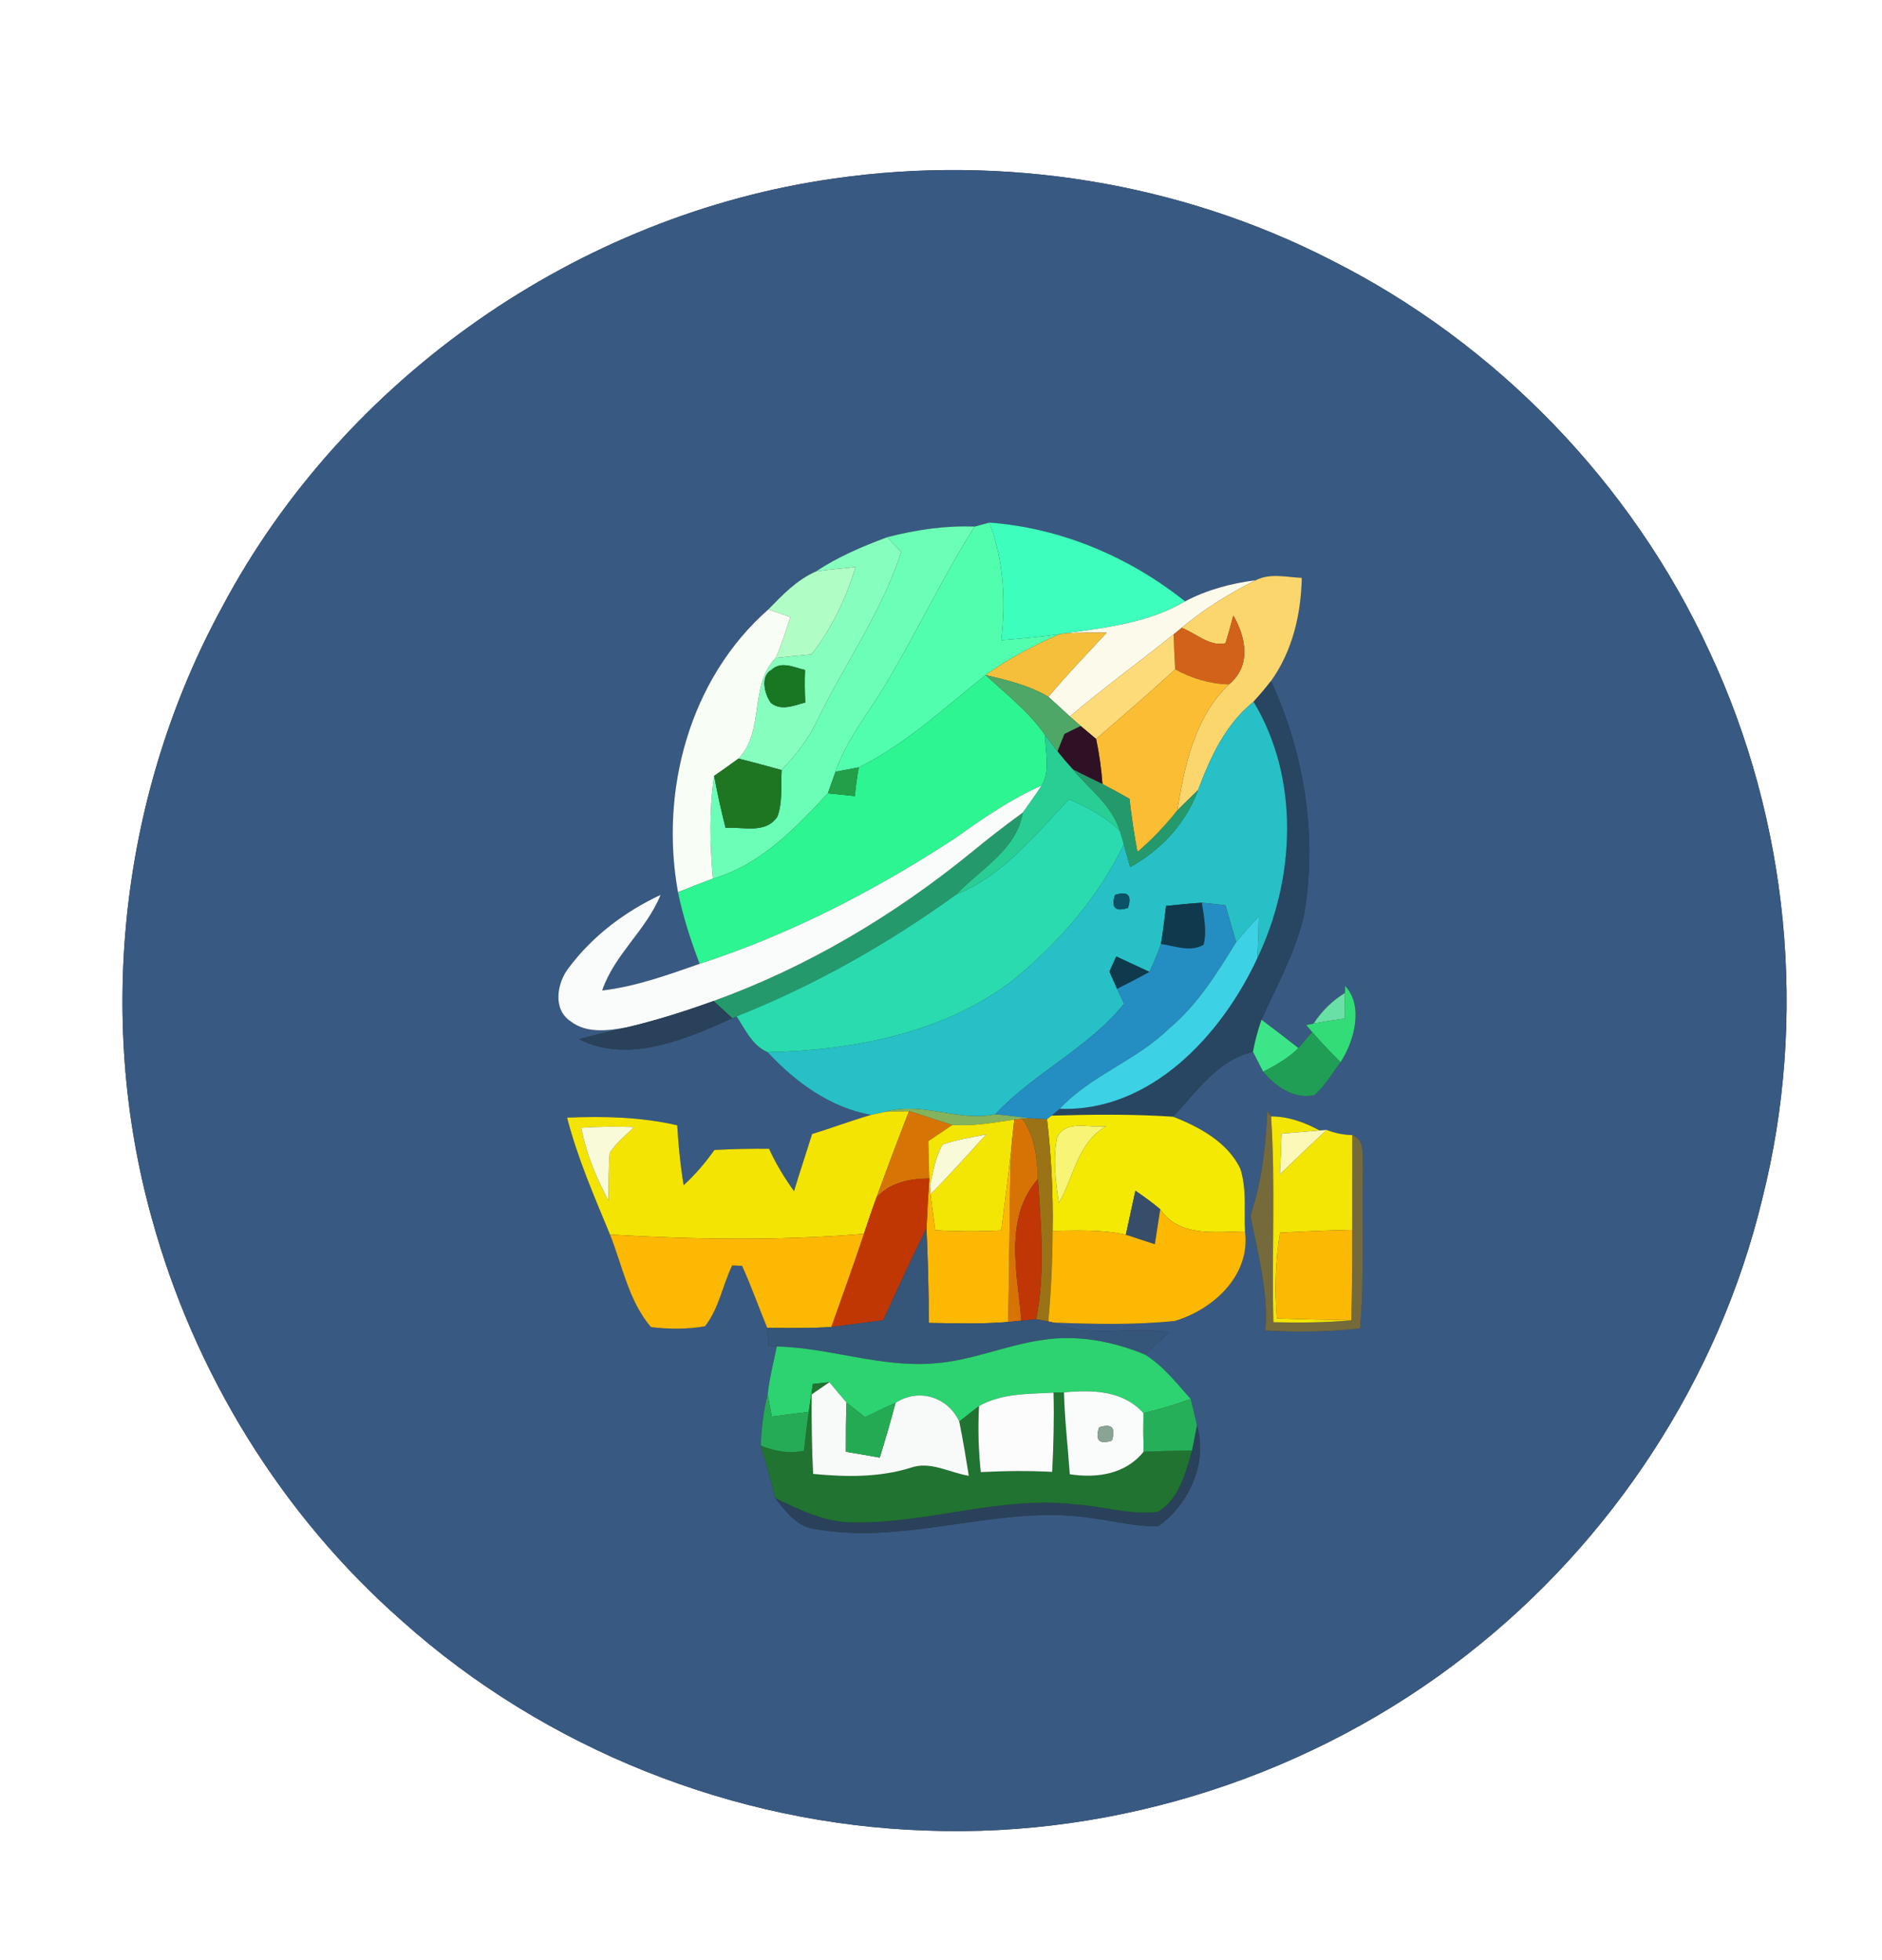 <?xml version="1.0" encoding="UTF-8" ?>
<!DOCTYPE svg PUBLIC "-//W3C//DTD SVG 1.1//EN" "http://www.w3.org/Graphics/SVG/1.1/DTD/svg11.dtd">
<svg width="240pt" height="250pt" viewBox="0 0 240 250" version="1.1" xmlns="http://www.w3.org/2000/svg">
<rect x="0" y="0" width="240" height="250" fill="#333333" stroke="none"/>
<g id="#ffffffff">
<path fill="#ffffff" opacity="1.00" d=" M 0.00 0.00 L 240.00 0.00 L 240.00 250.00 L 0.00 250.00 L 0.00 0.00 M 106.45 22.76 C 73.75 27.35 43.85 48.21 28.35 77.38 C 15.48 100.97 12.14 129.55 19.37 155.43 C 24.78 175.13 35.91 193.25 51.27 206.74 C 69.49 223.05 93.57 232.65 118.00 233.47 C 142.69 234.44 167.59 226.29 187.04 211.07 C 205.59 196.62 219.19 175.88 224.71 152.99 C 230.58 129.84 228.11 104.71 217.99 83.09 C 208.12 61.66 190.82 43.76 169.74 33.17 C 150.39 23.24 127.96 19.68 106.45 22.76 Z" />
</g>
<g id="#385982ff">
<path fill="#385982" opacity="1.00" d=" M 106.45 22.76 C 127.96 19.68 150.39 23.24 169.74 33.17 C 190.82 43.76 208.12 61.66 217.99 83.09 C 228.11 104.71 230.58 129.84 224.71 152.99 C 219.19 175.88 205.59 196.62 187.04 211.07 C 167.59 226.29 142.69 234.44 118.00 233.47 C 93.57 232.65 69.49 223.05 51.27 206.74 C 35.91 193.25 24.78 175.13 19.37 155.43 C 12.14 129.55 15.48 100.97 28.35 77.38 C 43.85 48.21 73.75 27.35 106.45 22.76 M 113.13 68.52 C 109.99 69.69 106.87 71.00 104.07 72.88 C 101.64 73.93 99.79 75.87 97.98 77.73 C 87.92 86.57 84.11 100.87 86.46 113.80 C 87.10 116.92 88.08 119.96 89.22 122.93 C 85.16 124.34 81.09 125.83 76.79 126.33 C 78.36 121.72 82.43 118.62 84.24 114.14 C 79.68 116.26 75.53 119.41 72.51 123.46 C 71.03 125.35 70.45 128.73 72.75 130.25 C 74.81 131.87 77.68 131.46 80.07 131.00 C 77.99 131.49 75.92 131.98 73.86 132.54 C 80.11 135.74 87.49 132.53 93.39 129.87 L 93.93 129.63 C 95.04 131.30 95.93 133.37 97.90 134.20 C 101.40 138.00 105.94 141.32 111.11 142.19 C 108.57 142.93 106.09 143.86 103.56 144.64 C 102.81 147.07 101.99 149.48 101.26 151.93 C 100.04 150.23 98.94 148.43 98.07 146.52 C 95.74 146.50 93.42 146.55 91.11 146.67 C 89.95 148.30 88.65 149.83 87.18 151.17 C 86.76 148.64 86.51 146.09 86.36 143.53 C 81.75 142.46 77.02 142.35 72.32 142.55 C 73.64 147.69 75.77 152.56 77.79 157.46 C 79.37 161.43 80.17 165.94 83.01 169.26 C 85.29 169.54 87.63 169.55 89.90 169.16 C 91.68 166.91 92.14 163.95 93.37 161.40 C 93.69 161.42 94.32 161.44 94.63 161.45 C 95.81 164.04 96.75 166.73 97.84 169.36 C 97.88 169.94 97.95 171.09 97.99 171.66 L 99.06 171.73 C 98.65 173.77 98.11 175.79 97.90 177.86 C 97.33 179.98 97.13 182.18 97.00 184.36 C 97.70 186.58 98.31 188.82 98.87 191.08 C 100.24 192.85 101.73 194.85 104.16 195.05 C 116.00 197.11 127.72 191.70 139.57 193.67 C 142.28 194.02 144.98 194.77 147.74 194.63 C 151.62 191.92 154.05 186.47 152.64 181.82 C 152.41 180.68 152.12 179.55 151.84 178.43 C 150.04 176.40 148.33 174.20 146.00 172.76 C 147.01 171.80 148.03 170.87 149.06 169.94 C 144.20 169.02 138.96 170.79 134.37 168.69 C 139.51 168.88 144.69 169.01 149.81 168.48 C 154.74 167.02 159.51 162.64 158.77 157.05 C 158.63 154.39 159.00 151.63 158.17 149.06 C 156.54 145.67 152.96 143.74 149.60 142.43 C 152.59 139.25 155.26 135.19 159.78 134.15 C 160.11 134.79 160.76 136.06 161.09 136.70 C 162.71 138.60 164.97 140.23 167.62 139.67 C 168.98 138.49 169.88 136.90 170.95 135.48 C 172.71 132.80 173.93 128.27 171.53 125.74 L 171.51 126.64 C 169.89 127.63 168.55 128.96 167.51 130.55 L 166.58 130.74 C 166.76 130.96 167.13 131.40 167.32 131.62 C 166.89 132.14 166.02 133.16 165.59 133.68 C 164.03 132.45 162.45 131.25 160.87 130.06 C 162.84 125.63 165.28 121.34 166.32 116.55 C 167.99 106.49 166.34 96.10 162.08 86.87 C 164.82 83.04 165.92 78.35 166.01 73.70 C 164.07 73.62 161.97 73.06 160.15 74.00 C 157.01 74.40 153.93 75.21 151.13 76.70 C 143.97 71.00 135.33 67.34 126.17 66.65 C 125.70 66.78 124.76 67.03 124.29 67.16 C 120.52 67.02 116.77 67.57 113.13 68.52 M 161.61 141.68 C 161.41 146.21 160.90 150.72 159.46 155.05 C 160.39 159.86 161.74 164.68 161.37 169.69 C 165.39 169.94 169.43 169.88 173.44 169.43 C 174.03 162.61 173.65 155.77 173.82 148.94 C 173.68 147.48 174.20 145.43 172.45 144.77 C 171.32 144.75 170.22 144.53 169.18 144.11 L 168.27 144.18 C 166.36 143.14 164.28 142.39 162.09 142.39 L 161.61 141.68 Z" />
</g>
<g id="#6bfeb6ff">
<path fill="#6bfeb6" opacity="1.00" d=" M 113.13 68.52 C 116.77 67.57 120.52 67.02 124.29 67.16 C 120.07 73.82 116.75 81.00 112.67 87.73 C 110.53 91.23 107.88 94.49 106.55 98.43 C 106.30 99.12 105.82 100.49 105.57 101.18 C 101.44 105.65 96.95 110.34 90.91 112.07 C 90.53 107.70 90.42 103.30 91.07 98.96 C 91.48 101.18 91.97 103.39 92.53 105.58 C 94.74 105.44 97.68 106.40 99.14 104.14 C 99.83 102.26 99.55 100.19 99.68 98.22 C 101.42 96.38 103.02 94.37 104.13 92.07 C 107.62 84.78 112.45 78.13 114.93 70.38 C 114.48 69.91 113.58 68.98 113.13 68.52 Z" />
</g>
<g id="#51feaeff">
<path fill="#51feae" opacity="1.00" d=" M 124.29 67.16 C 124.76 67.03 125.70 66.78 126.17 66.65 C 127.99 71.44 128.26 76.60 127.68 81.65 C 130.15 81.46 132.62 81.24 135.08 80.90 C 131.80 82.34 128.61 84.01 125.69 86.10 C 120.48 90.24 115.55 94.90 109.52 97.87 C 108.78 98.01 107.29 98.29 106.55 98.43 C 107.88 94.49 110.53 91.23 112.67 87.73 C 116.75 81.00 120.07 73.82 124.29 67.16 Z" />
</g>
<g id="#3dfebcff">
<path fill="#3dfebc" opacity="1.00" d=" M 126.17 66.65 C 135.33 67.34 143.97 71.00 151.13 76.70 C 146.51 79.43 141.15 80.04 135.94 80.77 L 135.08 80.90 C 132.62 81.24 130.15 81.46 127.68 81.65 C 128.26 76.60 127.99 71.44 126.17 66.65 Z" />
</g>
<g id="#85febeff">
<path fill="#85febe" opacity="1.00" d=" M 104.07 72.88 C 106.87 71.00 109.99 69.69 113.13 68.52 C 113.58 68.98 114.48 69.91 114.93 70.38 C 112.45 78.13 107.62 84.78 104.13 92.07 C 103.02 94.37 101.42 96.38 99.68 98.22 C 97.85 97.70 96.02 97.22 94.18 96.75 C 97.57 93.18 95.49 87.41 98.92 83.92 C 100.44 83.74 101.96 83.60 103.48 83.46 C 106.07 80.14 107.89 76.34 109.10 72.33 C 107.42 72.49 105.74 72.64 104.07 72.88 M 98.37 85.45 C 96.92 86.24 97.51 88.58 98.32 89.66 C 99.66 90.72 101.27 89.96 102.69 89.60 C 102.62 88.22 102.61 86.83 102.66 85.45 C 101.25 85.14 99.63 84.25 98.37 85.45 Z" />
</g>
<g id="#b1fdc6ff">
<path fill="#b1fdc6" opacity="1.00" d=" M 104.07 72.88 C 105.74 72.64 107.42 72.49 109.10 72.33 C 107.89 76.34 106.07 80.14 103.48 83.46 C 101.96 83.60 100.44 83.74 98.92 83.92 C 99.66 82.22 100.22 80.46 100.79 78.70 C 100.09 78.46 98.69 77.98 97.98 77.73 C 99.79 75.87 101.64 73.93 104.07 72.88 Z" />
</g>
<g id="#fcfaebff">
<path fill="#fcfaeb" opacity="1.00" d=" M 151.13 76.70 C 153.93 75.21 157.01 74.40 160.15 74.00 C 156.79 75.67 153.57 77.65 150.69 80.08 C 150.43 80.29 149.92 80.71 149.66 80.92 C 145.27 84.43 140.73 87.74 136.43 91.38 C 135.52 90.55 134.62 89.70 133.70 88.88 C 136.05 86.04 138.63 83.40 141.13 80.69 C 139.40 80.68 137.67 80.68 135.94 80.77 C 141.15 80.04 146.51 79.43 151.13 76.70 Z" />
</g>
<g id="#fbd66dff">
<path fill="#fbd66d" opacity="1.00" d=" M 160.15 74.00 C 161.97 73.06 164.07 73.62 166.01 73.70 C 165.92 78.35 164.82 83.04 162.08 86.87 C 161.38 87.78 160.64 88.65 159.86 89.50 C 156.26 92.39 154.37 96.56 152.78 100.77 C 151.91 101.64 151.00 102.48 150.14 103.36 C 151.06 97.60 152.35 91.50 156.71 87.29 C 159.58 84.96 158.91 81.33 157.28 78.51 C 156.98 79.69 156.64 80.87 156.28 82.04 C 154.22 82.52 152.51 80.75 150.69 80.08 C 153.57 77.65 156.79 75.67 160.15 74.00 Z" />
</g>
<g id="#f8fdf5ff">
<path fill="#f8fdf5" opacity="1.00" d=" M 86.46 113.80 C 84.11 100.87 87.92 86.57 97.98 77.73 C 98.69 77.98 100.09 78.46 100.79 78.70 C 100.22 80.46 99.66 82.22 98.92 83.92 C 95.49 87.41 97.57 93.18 94.18 96.75 C 93.15 97.50 92.12 98.24 91.07 98.96 C 90.42 103.30 90.53 107.70 90.91 112.07 C 89.42 112.62 87.93 113.20 86.46 113.80 Z" />
</g>
<g id="#d26219ff">
<path fill="#d26219" opacity="1.00" d=" M 157.28 78.51 C 158.91 81.33 159.58 84.96 156.71 87.29 C 154.29 87.23 151.97 86.53 149.86 85.37 C 149.78 83.89 149.71 82.40 149.66 80.92 C 149.92 80.71 150.43 80.29 150.69 80.08 C 152.51 80.75 154.22 82.52 156.28 82.04 C 156.64 80.87 156.98 79.69 157.28 78.51 Z" />
</g>
<g id="#f5bf3bff">
<path fill="#f5bf3b" opacity="1.00" d=" M 135.08 80.90 L 135.94 80.77 C 137.67 80.68 139.40 80.68 141.13 80.69 C 138.63 83.40 136.05 86.04 133.70 88.88 C 131.25 87.41 128.44 86.75 125.69 86.10 C 128.61 84.01 131.80 82.34 135.08 80.90 Z" />
</g>
<g id="#fcdb78ff">
<path fill="#fcdb78" opacity="1.00" d=" M 136.43 91.38 C 140.73 87.74 145.27 84.43 149.66 80.92 C 149.71 82.40 149.78 83.89 149.86 85.37 C 146.57 88.41 143.16 91.31 139.78 94.25 C 139.29 93.84 138.31 93.01 137.82 92.60 C 137.47 92.29 136.78 91.68 136.43 91.38 Z" />
</g>
<g id="#187722ff">
<path fill="#187722" opacity="1.00" d=" M 98.37 85.45 C 99.63 84.25 101.25 85.14 102.66 85.45 C 102.61 86.83 102.62 88.22 102.69 89.60 C 101.27 89.96 99.66 90.72 98.32 89.66 C 97.51 88.58 96.92 86.24 98.37 85.45 Z" />
</g>
<g id="#fbbd34ff">
<path fill="#fbbd34" opacity="1.00" d=" M 149.86 85.37 C 151.97 86.53 154.29 87.23 156.71 87.29 C 152.35 91.50 151.06 97.60 150.14 103.36 C 148.62 105.29 146.92 107.07 145.05 108.67 C 144.62 106.42 144.30 104.16 144.03 101.88 C 142.89 101.24 141.75 100.60 140.59 100.00 C 140.45 98.06 140.18 96.14 139.78 94.25 C 143.16 91.31 146.57 88.41 149.86 85.37 Z" />
</g>
<g id="#2df592ff">
<path fill="#2df592" opacity="1.00" d=" M 109.52 97.87 C 115.55 94.90 120.48 90.24 125.69 86.10 C 128.32 88.53 131.20 90.78 133.27 93.74 C 133.27 95.85 134.00 98.28 132.83 100.19 C 128.89 101.94 125.34 104.38 121.85 106.88 C 111.69 113.53 100.80 119.18 89.22 122.93 C 88.08 119.96 87.10 116.92 86.46 113.80 C 87.93 113.20 89.42 112.62 90.91 112.07 C 96.95 110.34 101.44 105.65 105.57 101.18 C 106.72 101.30 107.86 101.42 109.01 101.53 C 109.12 100.30 109.30 99.08 109.52 97.87 Z" />
</g>
<g id="#4ea767ff">
<path fill="#4ea767" opacity="1.00" d=" M 125.69 86.10 C 128.44 86.75 131.25 87.41 133.70 88.88 C 134.62 89.70 135.52 90.55 136.43 91.38 C 136.78 91.68 137.47 92.29 137.82 92.60 C 137.30 92.85 136.27 93.36 135.75 93.62 C 135.53 94.18 135.08 95.29 134.86 95.84 C 134.32 95.15 133.79 94.45 133.27 93.74 C 131.20 90.78 128.32 88.53 125.69 86.10 Z" />
</g>
<g id="#284561ff">
<path fill="#284561" opacity="1.00" d=" M 162.08 86.87 C 166.34 96.10 167.99 106.49 166.32 116.55 C 165.28 121.34 162.84 125.63 160.87 130.06 C 160.40 131.40 160.04 132.76 159.78 134.15 C 155.26 135.19 152.59 139.25 149.60 142.43 C 144.44 142.08 139.26 142.14 134.10 142.29 C 134.36 142.08 134.88 141.64 135.14 141.42 C 146.75 141.85 155.79 131.99 160.33 122.23 C 165.19 112.11 165.78 99.31 159.86 89.50 C 160.64 88.65 161.38 87.78 162.08 86.87 Z" />
</g>
<g id="#26c0c6ff">
<path fill="#26c0c6" opacity="1.00" d=" M 152.78 100.77 C 154.37 96.56 156.26 92.39 159.86 89.50 C 165.78 99.31 165.19 112.11 160.33 122.23 C 160.44 120.45 160.48 118.66 160.52 116.87 C 159.53 117.96 158.55 119.04 157.63 120.18 C 157.17 118.61 156.72 117.04 156.28 115.47 C 155.28 115.34 154.27 115.23 153.27 115.14 C 151.74 115.23 150.22 115.39 148.70 115.55 C 148.51 117.17 148.32 118.79 148.05 120.40 C 147.63 121.61 147.15 122.80 146.58 123.96 C 145.17 123.31 143.76 122.65 142.35 121.99 C 142.13 122.47 141.69 123.44 141.48 123.92 C 141.72 124.47 142.21 125.57 142.46 126.12 C 142.75 126.76 143.05 127.39 143.35 128.02 C 138.76 133.72 131.88 136.81 126.92 142.12 C 122.19 143.12 117.56 140.42 112.88 141.81 C 112.44 141.91 111.55 142.09 111.11 142.19 C 105.94 141.32 101.40 138.00 97.90 134.20 C 108.80 133.96 120.23 131.81 129.10 125.08 C 134.93 120.31 140.04 114.51 143.31 107.69 C 143.52 108.41 143.93 109.87 144.13 110.59 C 148.06 108.42 151.22 105.01 152.78 100.77 M 142.19 114.14 C 141.67 115.77 142.22 116.32 143.85 115.80 C 144.37 114.17 143.82 113.62 142.19 114.14 Z" />
</g>
<g id="#2f1126ff">
<path fill="#2f1126" opacity="1.00" d=" M 135.75 93.62 C 136.27 93.36 137.30 92.85 137.82 92.60 C 138.31 93.01 139.29 93.84 139.78 94.25 C 140.18 96.14 140.45 98.06 140.59 100.00 C 139.33 99.37 138.06 98.78 136.82 98.13 C 136.14 97.39 135.49 96.63 134.86 95.84 C 135.08 95.29 135.53 94.18 135.75 93.62 Z" />
</g>
<g id="#28ce94ff">
<path fill="#28ce94" opacity="1.00" d=" M 133.27 93.74 C 133.79 94.45 134.32 95.15 134.86 95.84 C 135.49 96.63 136.14 97.39 136.82 98.13 C 138.91 100.66 141.81 102.70 142.80 105.96 C 140.97 104.15 138.66 102.97 136.34 101.94 C 131.99 106.50 127.95 111.65 121.93 114.10 C 124.99 110.84 129.62 108.41 130.43 103.64 C 131.23 102.50 132.06 101.36 132.83 100.19 C 134.00 98.28 133.27 95.85 133.27 93.74 Z" />
</g>
<g id="#1e7623ff">
<path fill="#1e7623" opacity="1.00" d=" M 91.07 98.96 C 92.12 98.24 93.15 97.50 94.18 96.75 C 96.02 97.22 97.85 97.70 99.68 98.22 C 99.55 100.19 99.83 102.26 99.14 104.14 C 97.68 106.40 94.74 105.44 92.53 105.58 C 91.97 103.39 91.48 101.18 91.07 98.96 Z" />
</g>
<g id="#229f47ff">
<path fill="#229f47" opacity="1.00" d=" M 106.55 98.43 C 107.29 98.29 108.78 98.01 109.52 97.87 C 109.30 99.08 109.12 100.30 109.01 101.53 C 107.86 101.42 106.72 101.30 105.57 101.18 C 105.82 100.49 106.30 99.12 106.55 98.43 Z" />
</g>
<g id="#249a6cff">
<path fill="#249a6c" opacity="1.00" d=" M 136.82 98.13 C 138.06 98.78 139.33 99.37 140.59 100.00 C 141.75 100.60 142.89 101.24 144.03 101.88 C 144.30 104.16 144.62 106.42 145.05 108.67 C 146.92 107.07 148.62 105.29 150.14 103.36 C 151.00 102.48 151.91 101.64 152.78 100.77 C 151.22 105.01 148.06 108.42 144.13 110.59 C 143.93 109.87 143.52 108.41 143.31 107.69 C 143.19 107.26 142.93 106.39 142.80 105.96 C 141.81 102.70 138.91 100.66 136.82 98.13 Z" />
<path fill="#249a6c" opacity="1.00" d=" M 123.80 108.78 C 125.95 107.00 128.17 105.29 130.43 103.64 C 129.62 108.41 124.99 110.84 121.93 114.10 C 113.24 120.38 103.89 125.67 93.93 129.63 L 93.39 129.87 C 92.59 129.13 91.79 128.40 90.99 127.67 C 102.93 123.36 113.97 116.78 123.80 108.78 Z" />
</g>
<g id="#f9fcfbff">
<path fill="#f9fcfb" opacity="1.00" d=" M 121.85 106.88 C 125.34 104.38 128.89 101.94 132.83 100.19 C 132.06 101.36 131.23 102.50 130.43 103.64 C 128.17 105.29 125.95 107.00 123.80 108.78 C 113.97 116.78 102.93 123.36 90.99 127.67 C 87.41 128.97 83.77 130.12 80.07 131.00 C 77.68 131.46 74.81 131.87 72.75 130.25 C 70.45 128.73 71.03 125.35 72.51 123.46 C 75.53 119.41 79.68 116.26 84.24 114.14 C 82.43 118.62 78.36 121.72 76.79 126.33 C 81.09 125.83 85.16 124.34 89.22 122.93 C 100.80 119.18 111.69 113.53 121.85 106.88 Z" />
</g>
<g id="#2adbb0ff">
<path fill="#2adbb0" opacity="1.00" d=" M 121.93 114.10 C 127.95 111.65 131.99 106.50 136.34 101.94 C 138.66 102.97 140.97 104.15 142.80 105.96 C 142.93 106.39 143.19 107.26 143.31 107.69 C 140.04 114.51 134.93 120.31 129.10 125.08 C 120.23 131.81 108.80 133.96 97.90 134.20 C 95.93 133.37 95.04 131.30 93.93 129.63 C 103.89 125.67 113.24 120.38 121.93 114.10 Z" />
</g>
<g id="#0c5266ff">
<path fill="#0c5266" opacity="1.00" d=" M 142.19 114.14 C 143.82 113.62 144.37 114.17 143.85 115.80 C 142.22 116.32 141.67 115.77 142.19 114.14 Z" />
</g>
<g id="#0f3a4dff">
<path fill="#0f3a4d" opacity="1.00" d=" M 148.70 115.55 C 150.22 115.39 151.74 115.23 153.27 115.14 C 153.52 116.90 153.94 118.72 153.49 120.50 C 151.77 121.49 149.84 120.65 148.05 120.40 C 148.32 118.79 148.51 117.17 148.70 115.55 Z" />
<path fill="#0f3a4d" opacity="1.00" d=" M 142.35 121.99 C 143.76 122.65 145.17 123.31 146.58 123.96 C 145.23 124.72 143.85 125.42 142.46 126.12 C 142.21 125.57 141.72 124.47 141.48 123.92 C 141.69 123.44 142.13 122.47 142.35 121.99 Z" />
</g>
<g id="#248dc2ff">
<path fill="#248dc2" opacity="1.00" d=" M 153.27 115.14 C 154.27 115.23 155.28 115.34 156.28 115.47 C 156.72 117.04 157.17 118.61 157.63 120.18 C 155.19 124.13 152.72 128.16 149.10 131.17 C 144.94 135.27 139.13 137.13 135.14 141.42 C 134.88 141.64 134.36 142.08 134.10 142.29 L 133.52 142.75 C 132.95 142.72 131.81 142.66 131.23 142.63 C 129.80 142.45 128.36 142.23 126.92 142.12 C 131.88 136.81 138.76 133.72 143.35 128.02 C 143.05 127.39 142.75 126.76 142.46 126.12 C 143.85 125.42 145.23 124.72 146.58 123.96 C 147.15 122.80 147.63 121.61 148.05 120.40 C 149.84 120.65 151.77 121.49 153.49 120.50 C 153.94 118.72 153.52 116.90 153.27 115.14 Z" />
</g>
<g id="#3dd1e5ff">
<path fill="#3dd1e5" opacity="1.00" d=" M 157.63 120.18 C 158.55 119.04 159.53 117.96 160.52 116.87 C 160.48 118.66 160.44 120.45 160.33 122.23 C 155.79 131.99 146.75 141.85 135.14 141.42 C 139.13 137.13 144.94 135.27 149.10 131.17 C 152.72 128.16 155.19 124.13 157.63 120.18 Z" />
</g>
<g id="#32dc77ff">
<path fill="#32dc77" opacity="1.00" d=" M 171.53 125.74 C 173.93 128.27 172.71 132.80 170.95 135.48 C 169.69 134.23 168.47 132.96 167.32 131.62 C 167.13 131.40 166.76 130.96 166.58 130.74 L 167.51 130.55 C 168.82 130.29 170.15 130.09 171.49 129.91 C 171.49 128.82 171.49 127.73 171.51 126.64 L 171.53 125.74 Z" />
</g>
<g id="#69e0a5ff">
<path fill="#69e0a5" opacity="1.00" d=" M 167.51 130.55 C 168.55 128.96 169.89 127.63 171.51 126.64 C 171.49 127.73 171.49 128.82 171.49 129.91 C 170.15 130.09 168.82 130.29 167.51 130.55 Z" />
</g>
<g id="#29415aff">
<path fill="#29415a" opacity="1.00" d=" M 80.07 131.00 C 83.77 130.12 87.41 128.97 90.99 127.67 C 91.79 128.40 92.59 129.13 93.39 129.87 C 87.49 132.53 80.11 135.74 73.86 132.54 C 75.92 131.98 77.99 131.49 80.07 131.00 Z" />
<path fill="#29415a" opacity="1.00" d=" M 152.64 181.82 C 154.05 186.47 151.62 191.92 147.74 194.63 C 144.98 194.77 142.28 194.02 139.57 193.67 C 127.72 191.70 116.00 197.11 104.16 195.05 C 101.73 194.85 100.24 192.85 98.87 191.08 C 102.05 192.59 105.33 194.24 108.95 194.17 C 118.38 194.31 127.56 190.78 137.03 191.86 C 140.58 192.08 144.10 193.26 147.66 192.83 C 150.38 191.16 151.20 187.86 152.01 185.00 C 152.17 184.20 152.48 182.62 152.64 181.82 Z" />
</g>
<g id="#3ce688ff">
<path fill="#3ce688" opacity="1.00" d=" M 159.78 134.15 C 160.04 132.76 160.40 131.40 160.87 130.06 C 162.45 131.25 164.03 132.45 165.59 133.68 C 164.29 134.96 162.70 135.87 161.09 136.70 C 160.76 136.06 160.11 134.79 159.78 134.15 Z" />
</g>
<g id="#219e55ff">
<path fill="#219e55" opacity="1.00" d=" M 165.59 133.68 C 166.02 133.16 166.89 132.14 167.32 131.62 C 168.47 132.96 169.69 134.23 170.95 135.48 C 169.88 136.90 168.98 138.49 167.62 139.67 C 164.97 140.23 162.71 138.60 161.09 136.70 C 162.70 135.87 164.29 134.96 165.59 133.68 Z" />
</g>
<g id="#84b35dff">
<path fill="#84b35d" opacity="1.00" d=" M 112.88 141.81 C 117.56 140.42 122.19 143.12 126.92 142.12 C 128.36 142.23 129.80 142.45 131.23 142.63 L 130.36 142.69 L 129.35 142.79 C 126.73 143.19 124.09 143.66 121.43 143.49 C 119.58 142.93 117.77 142.27 115.92 141.72 C 115.16 141.74 113.64 141.79 112.88 141.81 Z" />
</g>
<g id="#f4e403ff">
<path fill="#f4e403" opacity="1.00" d=" M 111.11 142.19 C 111.55 142.09 112.44 141.91 112.88 141.81 C 113.64 141.79 115.16 141.74 115.92 141.72 C 114.50 145.38 113.11 149.05 111.77 152.74 C 111.20 154.26 110.69 155.81 110.17 157.36 C 99.41 158.26 88.56 158.09 77.79 157.46 C 75.77 152.56 73.64 147.69 72.32 142.55 C 77.02 142.35 81.75 142.46 86.36 143.53 C 86.51 146.09 86.76 148.64 87.18 151.17 C 88.65 149.83 89.95 148.30 91.11 146.67 C 93.42 146.55 95.74 146.50 98.07 146.52 C 98.94 148.43 100.04 150.23 101.26 151.93 C 101.99 149.48 102.81 147.07 103.56 144.64 C 106.09 143.86 108.57 142.93 111.11 142.19 M 74.10 143.84 C 74.76 147.11 76.01 150.21 77.60 153.13 C 77.64 151.10 77.58 149.07 77.76 147.05 C 78.56 145.75 79.79 144.81 80.86 143.75 C 78.61 143.66 76.35 143.68 74.10 143.84 Z" />
</g>
<g id="#d67506ff">
<path fill="#d67506" opacity="1.00" d=" M 115.92 141.72 C 117.77 142.27 119.58 142.93 121.43 143.49 C 120.42 144.17 119.40 144.85 118.39 145.54 C 118.42 147.12 118.43 148.71 118.51 150.30 C 116.04 150.34 113.50 150.80 111.77 152.74 C 113.11 149.05 114.50 145.38 115.92 141.72 Z" />
</g>
<g id="#f3e903ff">
<path fill="#f3e903" opacity="1.00" d=" M 134.10 142.29 C 139.26 142.14 144.44 142.08 149.60 142.43 C 152.96 143.74 156.54 145.67 158.17 149.06 C 159.00 151.63 158.63 154.39 158.77 157.05 C 154.98 157.08 150.43 157.85 147.96 154.24 C 146.95 153.38 145.87 152.62 144.79 151.87 C 144.38 153.74 143.98 155.61 143.57 157.48 C 140.50 156.80 137.35 156.94 134.23 156.98 C 134.31 152.23 134.07 147.47 133.52 142.75 L 134.10 142.29 M 134.81 145.06 C 134.24 147.82 134.62 150.66 135.03 153.42 C 137.00 150.05 137.36 145.75 141.08 143.63 C 139.00 143.95 136.00 142.70 134.81 145.06 Z" />
</g>
<g id="#756a3cff">
<path fill="#756a3c" opacity="1.00" d=" M 161.61 141.68 L 162.09 142.39 C 162.68 151.12 162.15 159.89 162.39 168.64 C 165.70 168.72 169.02 168.69 172.32 168.39 C 172.43 164.55 172.46 160.70 172.44 156.86 C 172.44 152.83 172.44 148.80 172.45 144.77 C 174.20 145.43 173.68 147.48 173.82 148.94 C 173.65 155.77 174.03 162.61 173.44 169.43 C 169.43 169.88 165.39 169.94 161.37 169.69 C 161.74 164.68 160.39 159.86 159.46 155.05 C 160.90 150.72 161.41 146.21 161.61 141.68 Z" />
</g>
<g id="#f3e504ff">
<path fill="#f3e504" opacity="1.00" d=" M 162.09 142.39 C 164.28 142.39 166.36 143.14 168.27 144.18 C 166.65 144.33 165.04 144.46 163.43 144.58 C 163.38 146.31 163.31 148.04 163.21 149.78 C 165.18 147.87 167.17 145.98 169.18 144.11 C 170.22 144.53 171.32 144.75 172.45 144.77 C 172.44 148.80 172.44 152.83 172.44 156.86 C 169.36 156.91 166.29 157.06 163.23 157.22 C 162.66 160.84 162.53 164.50 162.84 168.15 C 166.00 168.27 169.16 168.34 172.32 168.39 C 169.02 168.69 165.70 168.72 162.39 168.64 C 162.15 159.89 162.68 151.12 162.09 142.39 Z" />
<path fill="#f3e504" opacity="1.00" d=" M 121.43 143.49 C 124.09 143.66 126.73 143.19 129.35 142.79 C 129.19 144.12 129.05 145.45 128.93 146.79 C 128.57 150.17 128.10 153.54 127.69 156.93 C 124.88 157.08 122.06 157.07 119.26 156.90 C 119.06 155.37 118.84 153.85 118.67 152.32 C 121.11 149.84 123.43 147.26 125.76 144.68 C 123.90 145.07 122.00 145.35 120.20 145.98 C 119.27 147.60 118.99 149.49 118.58 151.29 L 118.51 150.30 C 118.43 148.71 118.42 147.12 118.39 145.54 C 119.40 144.85 120.42 144.17 121.43 143.49 Z" />
</g>
<g id="#d77304ff">
<path fill="#d77304" opacity="1.00" d=" M 129.35 142.79 L 130.36 142.69 C 131.98 144.92 132.28 147.69 132.36 150.37 C 127.95 155.40 129.75 162.44 130.25 168.44 C 129.82 168.49 128.97 168.57 128.54 168.61 C 128.75 161.34 128.69 154.06 128.93 146.79 C 129.05 145.45 129.19 144.12 129.35 142.79 Z" />
</g>
<g id="#9b7317ff">
<path fill="#9b7317" opacity="1.00" d=" M 130.36 142.69 L 131.23 142.63 C 131.81 142.66 132.95 142.72 133.52 142.75 C 134.07 147.47 134.31 152.23 134.23 156.98 C 134.22 160.84 134.04 164.70 133.68 168.54 C 133.29 168.47 132.52 168.33 132.14 168.26 C 133.31 162.35 132.76 156.32 132.36 150.37 C 132.28 147.69 131.98 144.92 130.36 142.69 Z" />
</g>
<g id="#f9fad8ff">
<path fill="#f9fad8" opacity="1.00" d=" M 74.10 143.84 C 76.35 143.68 78.61 143.66 80.86 143.75 C 79.79 144.81 78.56 145.75 77.76 147.05 C 77.58 149.07 77.64 151.10 77.60 153.13 C 76.01 150.21 74.76 147.11 74.10 143.84 Z" />
<path fill="#f9fad8" opacity="1.00" d=" M 120.20 145.98 C 122.00 145.35 123.90 145.07 125.76 144.68 C 123.43 147.26 121.11 149.84 118.67 152.32 L 118.58 151.29 C 118.99 149.49 119.27 147.60 120.20 145.98 Z" />
</g>
<g id="#f7f476ff">
<path fill="#f7f476" opacity="1.00" d=" M 134.81 145.06 C 136.00 142.70 139.00 143.95 141.08 143.63 C 137.36 145.75 137.00 150.05 135.03 153.42 C 134.62 150.66 134.24 147.82 134.81 145.06 Z" />
</g>
<g id="#fcf8b8ff">
<path fill="#fcf8b8" opacity="1.00" d=" M 163.43 144.58 C 165.04 144.46 166.65 144.33 168.27 144.18 L 169.18 144.11 C 167.17 145.98 165.18 147.87 163.21 149.78 C 163.31 148.04 163.38 146.31 163.43 144.58 Z" />
</g>
<g id="#fdb803ff">
<path fill="#fdb803" opacity="1.00" d=" M 127.69 156.93 C 128.10 153.54 128.57 150.17 128.93 146.79 C 128.69 154.06 128.75 161.34 128.54 168.61 C 125.17 168.89 121.80 168.78 118.43 168.73 C 118.45 164.70 118.32 160.68 118.15 156.65 C 118.25 154.53 118.36 152.41 118.51 150.30 L 118.58 151.29 L 118.67 152.32 C 118.84 153.85 119.06 155.37 119.26 156.90 C 122.06 157.07 124.88 157.08 127.69 156.93 Z" />
</g>
<g id="#c03704ff">
<path fill="#c03704" opacity="1.00" d=" M 111.77 152.74 C 113.50 150.80 116.04 150.34 118.51 150.30 C 118.36 152.41 118.25 154.53 118.15 156.65 C 116.22 160.53 114.43 164.47 112.62 168.40 C 110.41 168.66 108.21 168.99 106.01 169.25 C 107.41 165.29 108.84 161.34 110.17 157.36 C 110.69 155.81 111.20 154.26 111.77 152.74 Z" />
</g>
<g id="#c13605ff">
<path fill="#c13605" opacity="1.00" d=" M 132.36 150.37 C 132.76 156.32 133.31 162.35 132.14 168.26 C 131.66 168.30 130.72 168.40 130.25 168.44 C 129.75 162.44 127.95 155.40 132.36 150.37 Z" />
</g>
<g id="#364e6aff">
<path fill="#364e6a" opacity="1.00" d=" M 144.79 151.87 C 145.87 152.62 146.95 153.38 147.96 154.24 C 147.74 155.72 147.51 157.20 147.27 158.69 C 146.03 158.30 144.80 157.87 143.57 157.48 C 143.98 155.61 144.38 153.74 144.79 151.87 Z" />
</g>
<g id="#fcb803ff">
<path fill="#fcb803" opacity="1.00" d=" M 147.96 154.24 C 150.43 157.85 154.98 157.08 158.77 157.05 C 159.51 162.64 154.74 167.02 149.81 168.48 C 144.69 169.01 139.51 168.88 134.37 168.69 L 133.68 168.54 C 134.04 164.70 134.22 160.84 134.23 156.98 C 137.35 156.94 140.50 156.80 143.57 157.48 C 144.80 157.87 146.03 158.30 147.27 158.69 C 147.51 157.20 147.74 155.72 147.96 154.24 Z" />
<path fill="#fcb803" opacity="1.00" d=" M 77.79 157.46 C 88.56 158.09 99.41 158.26 110.17 157.36 C 108.84 161.34 107.41 165.29 106.01 169.25 C 103.29 169.43 100.56 169.39 97.84 169.36 C 96.75 166.73 95.81 164.04 94.63 161.45 C 94.32 161.44 93.69 161.42 93.37 161.40 C 92.14 163.95 91.68 166.91 89.90 169.16 C 87.63 169.55 85.29 169.54 83.01 169.26 C 80.17 165.94 79.37 161.43 77.79 157.46 Z" />
</g>
<g id="#355579ff">
<path fill="#355579" opacity="1.00" d=" M 112.62 168.40 C 114.43 164.47 116.22 160.53 118.15 156.65 C 118.32 160.68 118.45 164.70 118.43 168.73 C 121.80 168.78 125.17 168.89 128.54 168.61 C 128.97 168.57 129.82 168.49 130.25 168.44 C 130.72 168.40 131.66 168.30 132.14 168.26 C 132.52 168.33 133.29 168.47 133.68 168.54 L 134.37 168.69 C 138.96 170.79 144.20 169.02 149.06 169.94 C 148.03 170.87 147.01 171.80 146.00 172.76 C 141.91 171.07 137.37 170.21 132.96 170.90 C 128.24 171.57 123.80 173.59 119.02 173.90 C 112.27 174.43 105.78 171.90 99.06 171.73 L 97.99 171.66 C 97.95 171.09 97.88 169.94 97.84 169.36 C 100.56 169.39 103.29 169.43 106.01 169.25 C 108.21 168.99 110.41 168.66 112.62 168.40 Z" />
</g>
<g id="#fcb903ff">
<path fill="#fcb903" opacity="1.00" d=" M 163.23 157.22 C 166.29 157.06 169.36 156.91 172.44 156.86 C 172.46 160.70 172.43 164.55 172.32 168.39 C 169.16 168.34 166.00 168.27 162.84 168.15 C 162.53 164.50 162.66 160.84 163.23 157.22 Z" />
</g>
<g id="#2cd370ff">
<path fill="#2cd370" opacity="1.00" d=" M 119.02 173.90 C 123.80 173.59 128.24 171.57 132.96 170.90 C 137.37 170.21 141.91 171.07 146.00 172.76 C 148.33 174.20 150.04 176.40 151.84 178.43 C 149.87 179.15 147.86 179.76 145.82 180.24 C 143.20 177.32 139.29 177.25 135.68 177.59 C 135.34 177.60 134.68 177.62 134.35 177.63 C 131.14 177.80 127.73 177.69 124.85 179.33 C 124.00 179.98 123.17 180.66 122.33 181.31 C 120.87 178.15 117.14 177.00 114.20 178.93 C 112.89 179.51 111.60 180.13 110.32 180.76 C 109.52 180.15 108.73 179.52 107.95 178.88 C 107.21 178.03 106.49 177.16 105.77 176.29 C 105.07 176.36 104.37 176.44 103.66 176.52 C 103.48 177.70 103.30 178.89 103.13 180.08 C 101.55 180.28 99.98 180.47 98.41 180.68 C 98.29 179.98 98.03 178.57 97.90 177.86 C 98.11 175.79 98.65 173.77 99.06 171.73 C 105.78 171.90 112.27 174.43 119.02 173.90 Z" />
</g>
<g id="#207330ff">
<path fill="#207330" opacity="1.00" d=" M 103.66 176.52 C 104.37 176.44 105.07 176.36 105.77 176.29 C 105.21 176.68 104.07 177.46 103.50 177.85 C 103.49 181.23 103.51 184.61 103.69 187.99 C 107.86 188.39 112.11 188.46 116.15 187.20 C 118.65 186.32 121.11 187.84 123.55 188.23 C 123.18 185.92 122.80 183.61 122.33 181.31 C 123.17 180.66 124.00 179.98 124.85 179.33 C 124.69 182.14 124.78 184.96 125.07 187.76 C 128.11 187.60 131.15 187.57 134.18 187.73 C 134.35 184.36 134.44 181.00 134.35 177.63 C 134.68 177.62 135.34 177.60 135.68 177.59 C 135.77 181.08 136.18 184.55 136.42 188.03 C 139.86 188.57 143.56 188.03 145.84 185.15 C 147.90 185.07 149.95 185.03 152.01 185.00 C 151.20 187.86 150.38 191.16 147.66 192.83 C 144.10 193.26 140.58 192.08 137.03 191.86 C 127.56 190.78 118.38 194.31 108.95 194.17 C 105.33 194.24 102.05 192.59 98.87 191.08 C 98.31 188.82 97.70 186.58 97.00 184.36 C 98.75 185.11 100.63 185.43 102.52 185.03 C 102.70 183.38 102.90 181.73 103.13 180.08 C 103.30 178.89 103.48 177.70 103.66 176.52 Z" />
</g>
<g id="#f7faf9ff">
<path fill="#f7faf9" opacity="1.00" d=" M 103.50 177.85 C 104.07 177.46 105.21 176.68 105.77 176.29 C 106.49 177.16 107.21 178.03 107.95 178.88 C 107.87 180.97 107.86 183.06 107.87 185.16 C 109.31 185.40 110.75 185.65 112.19 185.91 C 112.90 183.59 113.59 181.27 114.20 178.93 C 117.14 177.00 120.87 178.15 122.33 181.31 C 122.80 183.61 123.18 185.92 123.55 188.23 C 121.11 187.84 118.65 186.32 116.15 187.20 C 112.11 188.46 107.86 188.39 103.69 187.99 C 103.51 184.61 103.49 181.23 103.50 177.85 Z" />
</g>
<g id="#fbfcfbff">
<path fill="#fbfcfb" opacity="1.00" d=" M 124.85 179.33 C 127.73 177.69 131.14 177.80 134.35 177.63 C 134.44 181.00 134.35 184.36 134.18 187.73 C 131.15 187.57 128.11 187.60 125.07 187.76 C 124.78 184.96 124.69 182.14 124.85 179.33 Z" />
</g>
<g id="#fafcfbff">
<path fill="#fafcfb" opacity="1.00" d=" M 135.68 177.59 C 139.29 177.25 143.20 177.32 145.82 180.24 C 145.79 181.87 145.80 183.51 145.84 185.15 C 143.56 188.03 139.86 188.57 136.42 188.03 C 136.18 184.55 135.77 181.08 135.68 177.59 M 140.16 182.05 C 139.63 183.69 140.17 184.25 141.79 183.74 C 142.32 182.09 141.78 181.53 140.16 182.05 Z" />
</g>
<g id="#25ab55ff">
<path fill="#25ab55" opacity="1.00" d=" M 97.00 184.36 C 97.13 182.18 97.33 179.98 97.90 177.86 C 98.03 178.57 98.29 179.98 98.41 180.68 C 99.98 180.47 101.55 180.28 103.13 180.08 C 102.90 181.73 102.70 183.38 102.52 185.03 C 100.63 185.43 98.75 185.11 97.00 184.36 Z" />
</g>
<g id="#26af59ff">
<path fill="#26af59" opacity="1.00" d=" M 151.84 178.43 C 152.12 179.55 152.41 180.68 152.64 181.82 C 152.48 182.62 152.17 184.20 152.01 185.00 C 149.95 185.03 147.90 185.07 145.84 185.15 C 145.80 183.51 145.79 181.87 145.82 180.24 C 147.86 179.76 149.87 179.15 151.84 178.43 Z" />
</g>
<g id="#24aa53ff">
<path fill="#24aa53" opacity="1.00" d=" M 107.95 178.88 C 108.73 179.52 109.52 180.15 110.32 180.76 C 111.60 180.13 112.89 179.51 114.20 178.93 C 113.59 181.27 112.90 183.59 112.19 185.91 C 110.75 185.65 109.31 185.40 107.87 185.16 C 107.86 183.06 107.87 180.97 107.95 178.88 Z" />
</g>
<g id="#89a394ff">
<path fill="#89a394" opacity="1.00" d=" M 140.16 182.05 C 141.78 181.53 142.32 182.09 141.79 183.74 C 140.17 184.25 139.63 183.69 140.16 182.05 Z" />
</g>
</svg>
